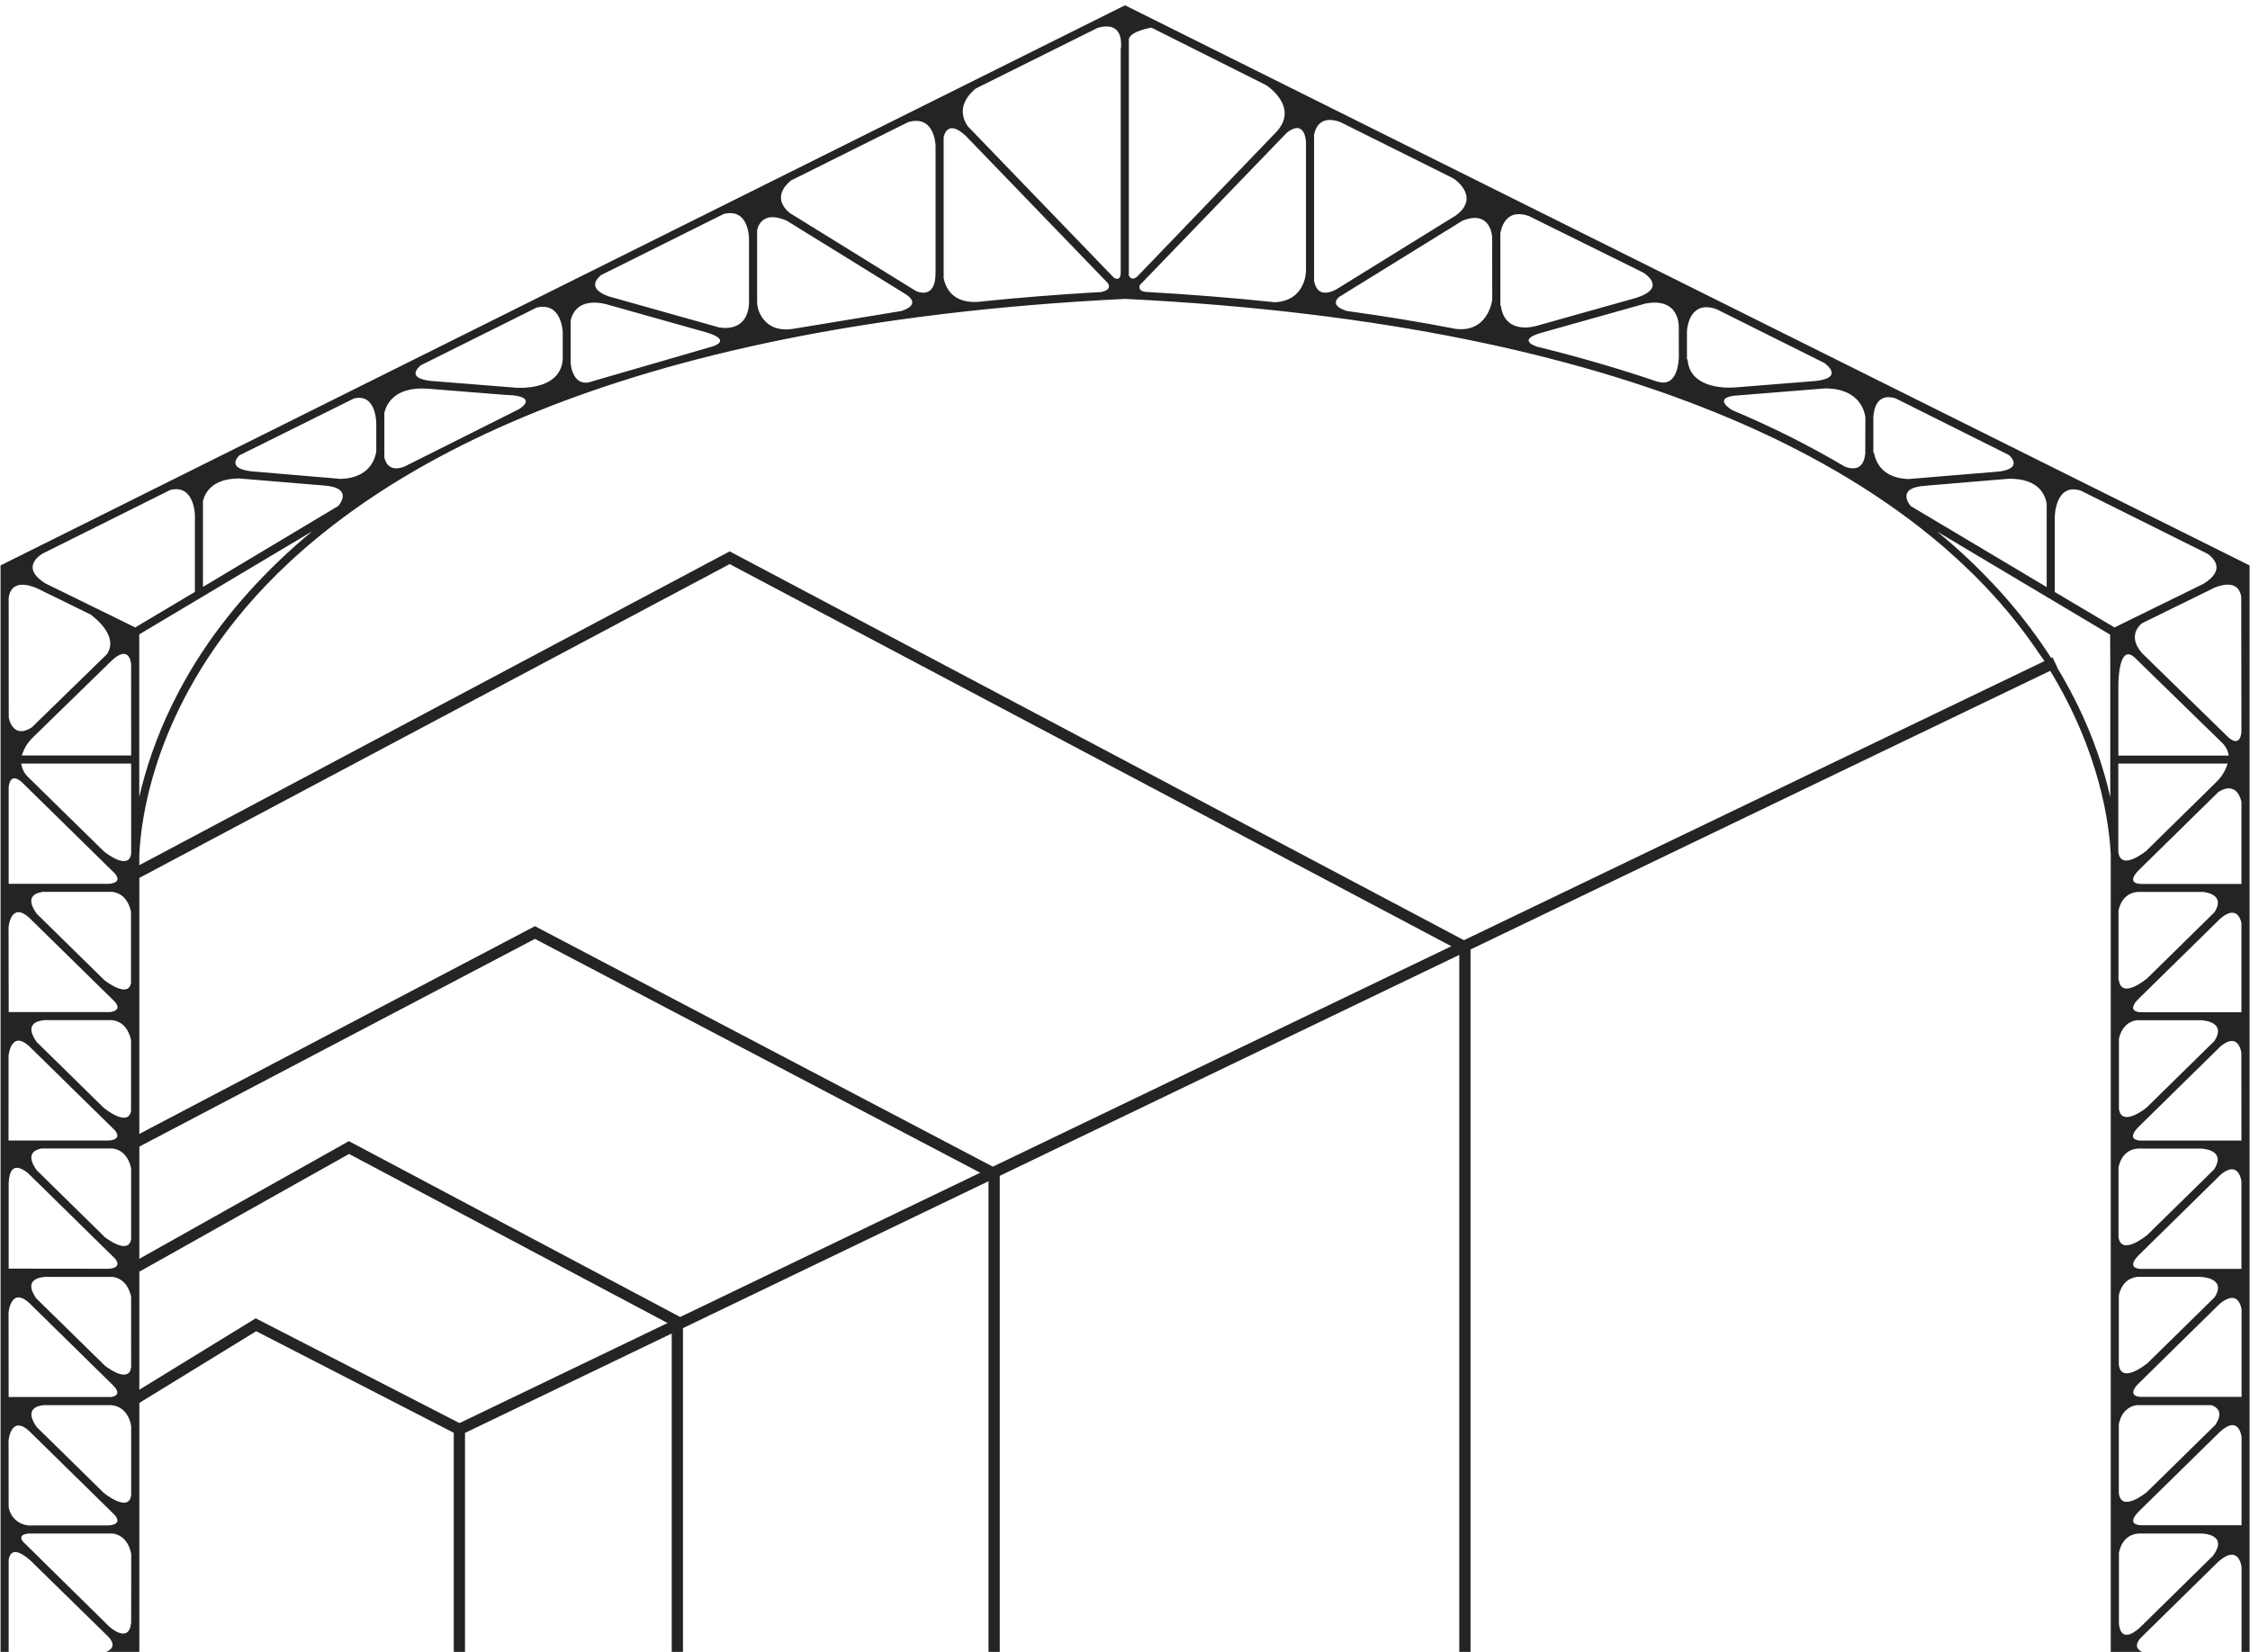 <svg width="911" height="669" viewBox="0 0 911 669" fill="none" xmlns="http://www.w3.org/2000/svg">
<g clip-path="url(#clip0_1480_186781)">
<path d="M457.149 2.96L455.509 2.156L453.869 2.96L0.224 228.987V673.008H56.415V345.944C57.087 331.335 62.596 287.064 103.162 241.908C147.58 192.488 244.747 131.411 455.509 121.048C666.271 131.411 763.454 192.488 807.856 241.908C814.417 249.182 820.444 256.919 825.892 265.06C826.007 265.191 826.237 265.519 826.335 265.667C827.505 267.255 828.557 268.926 829.483 270.668V270.668C850.586 304.805 854.078 334.614 854.619 346.092V673.008H910.827V228.987L457.149 2.96ZM3.503 242.121C4.536 234.661 11.586 236.792 14.981 238.235L36.706 248.893C39.133 250.696 48.053 257.993 43.265 264.962L12.816 294.639C4.995 299.558 3.536 290.589 3.536 290.589L3.503 242.121ZM3.503 318.66C4.192 313.463 7.176 315.299 8.766 316.693L46.577 353.815C49.446 357.34 45.331 357.848 44.167 357.93H3.503V318.66ZM3.503 513.78V479.2C3.651 478.052 3.503 469.067 11.127 474.904L46.593 509.73C49.561 513.387 44.954 513.78 44.035 513.83L3.503 513.78ZM6.225 517.06L5.979 517.175L5.864 517.06H6.225ZM42.084 500.663L14.882 473.953C10.324 467.591 13.833 465.656 16.817 465.115H45.577C51.283 465.869 52.775 471.494 53.087 473.182V501.926C51.857 508.648 42.084 500.762 42.084 500.762V500.663ZM42.084 448.735L14.784 421.926C9.717 414.696 15.128 413.367 18.145 413.138H45.314C51.201 413.777 52.726 419.533 53.054 421.238V449.932C51.889 456.491 42.707 449.243 42.183 448.768L42.084 448.735ZM42.232 396.922L14.882 370.064C9.963 363.259 14.292 361.587 17.391 361.193H45.528C51.234 361.964 52.726 367.572 53.037 369.26V398.037C52.021 404.202 43.593 397.987 42.265 396.954L42.232 396.922ZM3.47 375.458C3.47 375.458 4.405 364.932 11.832 371.671L46.479 405.661C49.299 408.94 46.003 409.727 44.511 409.875H3.519L3.47 375.458ZM6.094 413.171L5.913 413.253V413.171H6.094ZM3.47 427.534C3.47 427.534 4.487 416.057 12.784 424.648L46.528 457.77C49.397 461.295 45.282 461.819 44.117 461.901H3.454L3.47 427.534ZM3.47 531.505C3.47 531.505 4.487 520.028 12.784 528.619L45.577 560.839C49.381 564.544 46.642 565.577 44.921 565.758H3.503L3.47 531.505ZM5.979 569.07H5.88H5.979ZM3.47 583.384C3.47 583.384 4.487 571.907 12.784 580.498L46.56 613.669C49.528 617.325 44.921 617.719 44.003 617.768H13.243C10.985 618.008 8.721 617.379 6.911 616.008C5.101 614.637 3.882 612.628 3.503 610.389L3.47 583.384ZM40.297 669.729H3.503V631.656C4.552 625.409 10.422 630.213 12.636 632.279L13.472 633.099L42.183 661.219L44.249 663.252C48.741 668.647 40.428 669.647 40.33 669.729H40.297ZM53.103 657.169C52.168 666.154 44.134 658.645 44.134 658.645L9.389 624.425C8.471 623.326 7.635 621.555 11.423 621.047H45.626C51.742 621.9 52.988 628.36 53.136 629.442L53.103 657.169ZM53.103 605.536C52.168 612.849 42.051 604.634 42.051 604.634L14.899 577.973C9.98 571.054 14.472 569.431 17.571 569.07H43.183C43.642 569.046 44.101 569.046 44.56 569.07H44.806C51.627 569.447 53.004 576.448 53.103 577.563V605.536ZM53.103 553.673C52.283 560.035 44.544 554.657 42.527 553.132L14.653 525.799C8.094 516.322 19.867 517.125 19.867 517.125H45.626C51.283 517.912 52.775 523.504 53.087 525.193V539.359L53.103 553.673ZM53.103 345.699C52.185 352.782 42.707 345.338 42.084 344.83L11.078 314.397C9.718 312.988 8.849 311.176 8.602 309.232H53.103V345.699ZM53.103 305.953H8.832C9.634 303.326 11.057 300.93 12.98 298.968L14.177 297.804L45.462 267.306C51.725 261.682 52.873 267.044 53.087 268.946L53.103 305.953ZM54.742 254.107L18.506 236.333C7.291 229.479 17.391 224.117 17.391 224.117L68.909 198.44C78.6 195.932 78.911 208.442 78.911 208.442V239.711L54.742 254.107ZM100.653 239.825C72.779 270.831 61.301 301.493 56.382 322.76V256.911L126.412 215.165C117.224 222.739 108.609 230.981 100.637 239.825H100.653ZM136.972 204.901L82.174 237.694V202.933C83.01 199.457 86.027 193.816 96.816 193.767L130.888 196.604C143.842 197.424 136.955 204.901 136.955 204.901H136.972ZM152.352 171.779V182.962C150.712 191.816 143.202 193.8 137.939 193.948L101.653 190.865C92.324 189.717 95.685 185.618 96.898 184.421L143.366 161.351C152.647 159.252 152.335 171.779 152.335 171.779H152.352ZM210.051 165.745L163.813 188.93C158.238 191.095 156.303 188.094 155.615 185.274V167.238C156.5 163.45 159.894 156.596 172.979 157.4L204.968 159.957H205.723L208.084 160.138C217.627 161.351 210.035 165.745 210.035 165.745H210.051ZM227.842 145.512V145.594C227.005 156.203 215.102 157.186 209.674 157.072L174.077 154.235C165.305 153.087 168.535 149.48 170.421 147.906L217.266 124.574C227.547 122.065 227.842 134.592 227.842 134.592V145.512ZM288.509 140.298C287.919 140.511 240.057 154.35 240.057 154.35C235.04 156.301 232.712 153.333 231.646 150.119C231.224 148.783 231.019 147.388 231.039 145.988V129.804C231.859 126.18 234.843 120.901 244.96 123.065L286.115 134.641C296.724 137.855 288.575 140.298 288.575 140.298H288.509ZM303.266 123.147C302.512 132.87 295.265 133.264 291.165 132.608L246.403 120.015C238.09 116.998 241.205 113.161 243.386 111.391L293.051 86.648C303.348 84.09 303.266 96.683 303.266 96.683V123.147ZM364.672 126L320.958 133.198C312.76 134.411 309.071 130.132 307.464 126.541C306.841 125.092 306.528 123.528 306.546 121.95V93.141C307.283 90.157 309.94 85.566 318.646 89.436L365.77 118.572C374.395 123.508 364.77 126 364.77 126H364.672ZM378.789 110.276C378.888 119.327 374.1 119.179 370.919 117.9L319.646 86.189C312.563 80.122 318.236 74.711 320.302 73.072L367.689 49.461C378.592 46.28 378.789 59.036 378.789 59.036V110.276ZM445.376 118.31L441.9 118.507H441.654C426.973 119.392 412.659 120.545 398.711 121.966L399.334 121.868L397.137 122.13L395.645 122.278C385.708 122.737 382.856 116.588 382.069 112.67V55.544C382.708 52.789 384.872 49.198 391.136 55.134L448.376 114.473L448.524 114.654C450.049 116.949 447.704 117.966 445.54 118.31H445.376ZM453.771 19.586V110.358C453.771 113.457 452.131 113.161 450.983 112.456L391.841 51.133C386.692 43.607 392.644 37.803 395.12 35.819L444.31 11.338C447.409 10.371 454.673 9.108 453.869 19.586H453.771ZM677.421 116.424L666.894 111.177L677.421 116.424ZM457.05 111.637V15.831C457.723 12.552 466.2 11.191 466.2 11.191L512.569 34.441C512.569 34.441 525.998 42.902 517.111 53.084L460.297 112.161C458.46 113.522 457.526 112.555 457.149 111.637H457.05ZM528.769 109.784C528.769 109.784 528.769 121.852 516.127 122.393C499.239 120.622 481.804 119.228 463.822 118.212C461.018 117.867 461.166 116.342 461.51 115.441L521.095 53.674C528.474 48.001 528.769 57.446 528.769 57.446V109.784ZM532.048 114.063V54.527C532.786 51.035 535.148 46.788 542.559 49.379L587.781 71.907C588.325 72.179 588.841 72.503 589.322 72.875C591.732 74.793 597.996 80.942 589.519 87.222L542.542 116.277C542.542 116.277 533.885 122.622 532.147 114.063H532.048ZM604.194 121.36C604.194 121.36 602.652 134.903 589.273 133.165C575.139 130.422 560.513 128.017 545.395 125.951C544.018 125.557 538.394 123.721 542.116 120.31L592.208 89.337C603.685 84.844 604.144 95.896 604.144 95.896L604.194 121.36ZM607.473 123.705V94.469C608.211 90.6 610.638 84.631 618.951 87.451L665.353 110.407C665.353 110.407 675.896 116.72 661.795 120.819L623.033 131.722L621.771 132.083C618.41 132.919 608.949 134.182 607.653 123.639L607.473 123.705ZM679.749 144.364C679.749 145.856 679.356 157.744 670.485 154.301L672.519 155.071C656.614 149.606 639.78 144.687 622.017 140.314H622.164C622.164 140.314 613.966 137.822 623.624 134.903L624.903 134.543L666.157 122.95C680.52 120.196 679.716 132.788 679.716 132.788L679.749 144.364ZM683.029 145.561V134.084C683.225 131.558 684.668 121.589 694.982 125.197L694.375 124.901L738.646 146.988C739.794 147.824 746.467 153.054 735.039 154.301L732.792 154.481L702.016 156.94C697.212 157.203 684.078 156.744 683.291 145.561H683.029ZM753.436 192.931L751.485 191.751L753.452 192.915L753.436 192.931ZM755.223 183.651C754.944 186.668 753.583 191.423 747.025 189.012C732.212 180.263 716.812 172.549 700.934 165.926L701.327 166.073C701.327 166.073 693.605 161.63 701.737 160.285L738.761 157.318C753.288 157.17 755.059 167.156 755.272 169.107L755.223 183.651ZM758.502 183.241V168.795C758.765 165.073 760.273 159.121 767.471 161.318L813.382 184.274C813.726 184.569 819.301 189.471 809.775 190.931L772.669 194.013C767.668 193.833 760.355 191.996 758.716 183.241H758.502ZM779.703 196.702L813.398 193.882C825.614 193.751 828.155 200.654 828.68 203.982V237.759L762.929 198.572L773.62 204.933C773.62 204.933 766.914 197.424 779.884 196.702H779.703ZM854.423 268.848V322.825C849.618 301.51 838.026 270.881 810.152 239.875C802.171 231.048 793.544 222.827 784.343 215.28L854.373 257.026L854.423 268.848ZM831.959 239.76V209.328C831.959 209.328 832.09 195.391 842.469 198.686L893.922 224.331C896.152 225.97 901.432 230.807 892.102 236.464L856.144 254.107L831.959 239.76ZM902.202 306.002H857.702V277.472C857.702 276.275 857.85 260.469 864.261 266.257L899.759 300.87C901.16 302.236 902.081 304.02 902.383 305.953L902.202 306.002ZM896.595 317.48L868.999 344.584C868.999 344.584 858.473 353.274 857.669 344.797V309.232H901.94C901.155 311.869 899.742 314.277 897.825 316.25L896.611 317.447L896.595 317.48ZM857.751 397.053V368.851C858.014 367.408 859.391 361.849 865.343 361.226H892.053C894.808 361.57 900.645 363.03 896.644 369.424L868.934 396.643L869.032 396.463C869.032 396.463 859.03 404.825 857.932 397.036L857.751 397.053ZM867.589 465.164H891.528C894.021 465.394 900.94 466.673 896.447 473.609L869.049 500.499V500.417C869.049 500.417 858.883 508.796 857.768 501.024V472.789C858.046 471.297 859.407 465.591 865.671 465.148H867.556L867.589 465.164ZM896.693 525.356L869.098 552.444L869.212 552.263C869.212 552.263 858.686 560.937 857.882 552.476V539.277V524.701C858.145 523.241 859.522 517.748 865.408 517.109H890.774C890.774 517.109 901.809 517.273 896.693 525.356ZM896.841 577.17L869.212 604.306C869.212 604.306 858.686 612.98 857.882 604.519V576.989C857.882 576.989 858.653 570.037 865.097 569.07H895.48C898.054 570.054 900.268 572.251 896.824 577.268L896.841 577.17ZM857.932 449.014V420.746C858.194 419.336 859.571 413.99 865.146 413.171H891.118C892.856 413.269 901.383 414.122 896.628 421.549L869.18 448.505C868.573 449.047 858.997 456.589 857.932 449.079V449.014ZM857.932 657.251V629.032C857.932 629.032 858.751 621.605 865.818 621.047H891.184C891.184 621.047 902.662 621.047 895.972 630.115L866.458 659.12C865.408 660.055 858.735 666.236 857.882 657.317L857.932 657.251ZM907.581 669.663H869.967C869.967 669.663 862.162 668.827 866.54 663.531L898.267 632.377C906.679 625.064 907.581 634.706 907.581 634.706V669.663ZM907.581 617.702H866.753C864.982 617.62 861.342 616.932 865.9 612.193L898.808 579.892C906.728 572.644 907.581 582.072 907.581 582.072V617.702ZM907.581 565.725H867.606C867.606 565.725 860.653 566.2 865.376 560.806L898.743 528.013C905.925 522.126 907.351 528.8 907.581 530.292V565.725ZM907.531 513.879H867.556C867.556 513.879 860.309 514.371 865.622 508.648L899.333 475.527C905.892 470.297 907.302 476.904 907.531 478.38V513.879ZM907.531 461.918H866.54C864.72 461.803 861.375 461.032 865.818 456.425L899.104 423.73C905.859 418.188 907.302 424.927 907.499 426.419L907.531 461.918ZM907.531 409.941H867.556C867.556 409.941 860.555 410.416 865.359 405.022L898.989 372.015C905.187 366.735 907.04 371.556 907.531 373.77V409.941ZM907.531 357.98H867.556C867.556 357.98 860.26 358.488 865.654 352.716L898.251 320.694C906.056 315.889 907.531 324.776 907.531 324.776V357.98ZM907.531 296.673C906.859 301.69 904.039 300.132 902.399 298.771L867.278 264.502C861.112 257.403 866.573 253.025 867.278 252.402L896.546 238.038C900.038 236.595 906.384 235.038 907.449 241.662L907.531 296.673Z" fill="#252424"/>
<path fill-rule="evenodd" clip-rule="evenodd" d="M831.005 266.182L832.978 270.286L188.278 580.306V671.831H183.725V577.443L831.005 266.182Z" fill="#252424"/>
<path fill-rule="evenodd" clip-rule="evenodd" d="M295.429 223.297L595.404 382.177V670.654H590.851V384.918L295.433 228.451L55.283 356.141L53.146 352.121L295.429 223.297Z" fill="#252424"/>
<path fill-rule="evenodd" clip-rule="evenodd" d="M216.594 375.093L404.784 473.952V670.655H400.231V476.704L216.594 380.236L54.096 465.577L51.979 461.546L216.594 375.093Z" fill="#252424"/>
<path fill-rule="evenodd" clip-rule="evenodd" d="M141.256 462.144L276.527 533.969V669.477H271.974V536.706L141.317 467.331L56.505 514.966L54.275 510.996L141.256 462.144Z" fill="#252424"/>
<path fill-rule="evenodd" clip-rule="evenodd" d="M103.535 533.904L187.042 576.85L184.96 580.899L103.732 539.125L53.051 570.225L50.67 566.344L103.535 533.904Z" fill="#252424"/>
</g>
<defs>
<clipPath id="clip0_1480_186781">
<rect width="910.604" height="672.025" fill="white" transform="translate(0.224 0.982)"/>
</clipPath>
</defs>
</svg>
